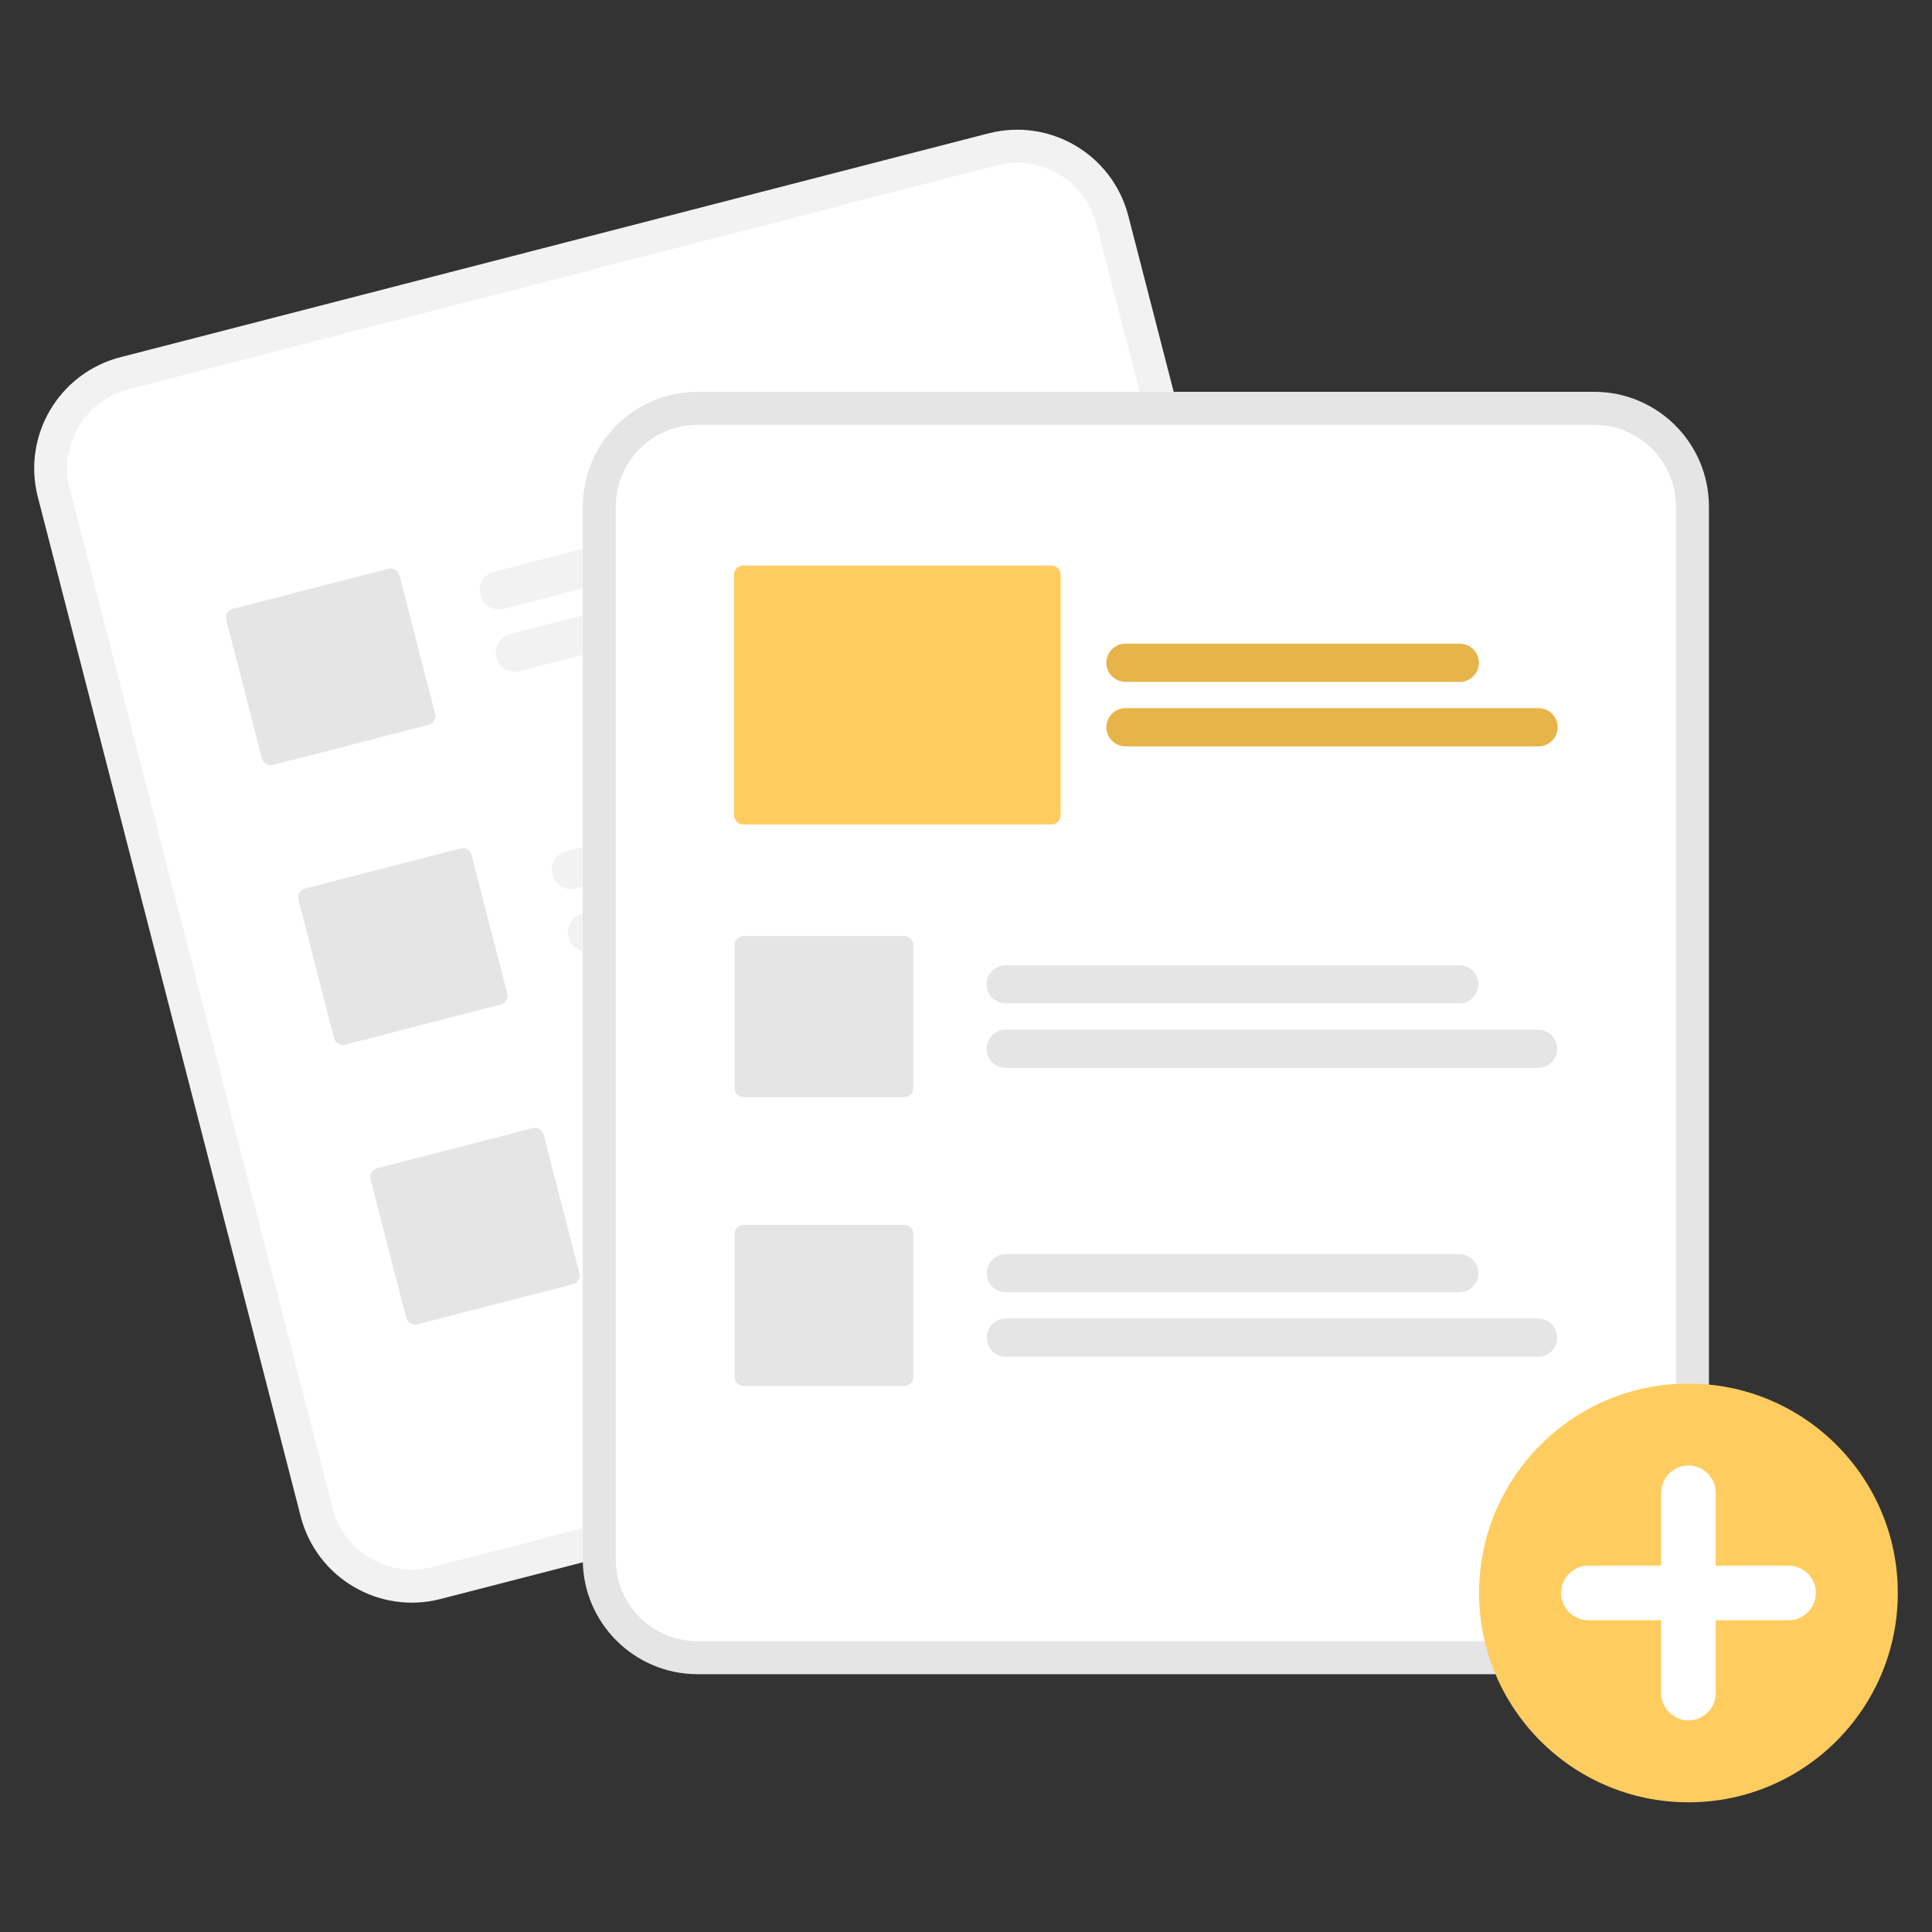 <svg width="70" height="70" viewBox="0 0 70 70" fill="none" xmlns="http://www.w3.org/2000/svg">
<rect x="0" y="0" width="70" height="70" fill="#333333" stroke="none"/>
<g clip-path="url(#clip0_1_156)">
<mask id="mask0_1_156" style="mask-type:luminance" maskUnits="userSpaceOnUse" x="0" y="0" width="70" height="70">
<path d="M70 0H0V70H70V0Z" fill="white"/>
</mask>
<g mask="url(#mask0_1_156)">
<path d="M35.819 4.831L33.622 5.397L6.553 12.378L4.356 12.944C2.135 13.52 0.8 15.784 1.37 18.006L10.897 54.95C11.472 57.17 13.736 58.506 15.958 57.936L15.964 57.934L47.416 49.824L47.421 49.822C49.642 49.247 50.977 46.983 50.407 44.761L40.88 7.817C40.305 5.596 38.041 4.261 35.819 4.831Z" fill="#F2F2F2"/>
<path d="M36.118 5.989L33.515 6.66L7.257 13.432L4.655 14.103C3.073 14.513 2.122 16.125 2.528 17.707L12.055 54.651C12.465 56.232 14.078 57.184 15.66 56.778L15.665 56.776L47.117 48.665L47.123 48.664C48.704 48.254 49.655 46.642 49.249 45.06L39.722 8.116C39.312 6.534 37.7 5.583 36.118 5.989Z" fill="white"/>
<path d="M34.153 17.953L18.242 22.056C17.872 22.151 17.495 21.928 17.4 21.558C17.305 21.188 17.527 20.811 17.897 20.716L33.807 16.613C34.177 16.518 34.554 16.741 34.649 17.111C34.744 17.481 34.522 17.857 34.153 17.953Z" fill="#F2F2F2"/>
<path d="M37.499 19.501L18.825 24.317C18.455 24.413 18.078 24.191 17.982 23.821C17.886 23.451 18.108 23.073 18.478 22.977C18.479 22.977 18.479 22.977 18.48 22.977L37.154 18.161C37.524 18.066 37.901 18.288 37.997 18.659C38.092 19.029 37.87 19.406 37.499 19.501Z" fill="#F2F2F2"/>
<path d="M36.766 28.087L20.855 32.19C20.485 32.286 20.108 32.064 20.012 31.694C19.916 31.324 20.139 30.946 20.508 30.85C20.509 30.85 20.509 30.85 20.51 30.85L36.42 26.747C36.79 26.651 37.168 26.873 37.264 27.243C37.36 27.613 37.138 27.991 36.768 28.087C36.767 28.087 36.766 28.087 36.766 28.087Z" fill="#F2F2F2"/>
<path d="M40.113 29.636L21.439 34.451C21.069 34.547 20.691 34.325 20.596 33.955C20.5 33.585 20.722 33.207 21.092 33.112C21.092 33.111 21.093 33.111 21.093 33.111L39.768 28.296C40.138 28.2 40.515 28.423 40.611 28.793C40.706 29.163 40.483 29.54 40.113 29.636Z" fill="#F2F2F2"/>
<path d="M39.379 38.221L23.469 42.324C23.098 42.419 22.721 42.196 22.627 41.825C22.532 41.456 22.754 41.08 23.123 40.984L39.034 36.881C39.404 36.786 39.781 37.008 39.876 37.378C39.972 37.748 39.749 38.126 39.379 38.221Z" fill="#F2F2F2"/>
<path d="M42.727 39.77L24.052 44.586C23.682 44.682 23.305 44.46 23.209 44.09C23.112 43.72 23.334 43.342 23.704 43.246C23.705 43.246 23.706 43.246 23.707 43.246L42.381 38.43C42.751 38.334 43.128 38.557 43.224 38.927C43.319 39.297 43.097 39.674 42.727 39.77Z" fill="#F2F2F2"/>
<path d="M15.526 26.263L9.895 27.715C9.718 27.76 9.537 27.654 9.491 27.476L8.199 22.464C8.153 22.287 8.26 22.106 8.437 22.06L14.068 20.608C14.245 20.563 14.426 20.669 14.472 20.847L15.764 25.859C15.81 26.036 15.703 26.217 15.526 26.263Z" fill="#E5E5E5"/>
<path d="M18.139 36.397L12.508 37.849C12.331 37.895 12.15 37.788 12.104 37.611L10.812 32.599C10.766 32.421 10.873 32.24 11.05 32.194L16.681 30.742C16.858 30.697 17.039 30.804 17.085 30.981L18.378 35.993C18.423 36.17 18.316 36.351 18.139 36.397Z" fill="#E5E5E5"/>
<path d="M20.753 46.531L15.122 47.983C14.945 48.029 14.764 47.922 14.718 47.745L13.426 42.733C13.38 42.556 13.487 42.375 13.664 42.329L19.295 40.877C19.472 40.831 19.653 40.938 19.699 41.115L20.991 46.127C21.037 46.305 20.93 46.485 20.753 46.531Z" fill="#E5E5E5"/>
<path d="M57.763 14.196H25.27C22.977 14.198 21.118 16.057 21.115 18.351V56.504C21.118 58.797 22.977 60.656 25.27 60.659H57.763C60.056 60.656 61.915 58.797 61.918 56.504V18.351C61.915 16.057 60.056 14.198 57.763 14.196Z" fill="#E5E5E5"/>
<path d="M57.763 15.392H25.271C23.637 15.394 22.313 16.718 22.311 18.351V56.504C22.313 58.137 23.637 59.461 25.271 59.463H57.763C59.396 59.461 60.72 58.137 60.722 56.504V18.351C60.72 16.718 59.396 15.394 57.763 15.392Z" fill="white"/>
<path d="M52.872 36.356H36.441C36.059 36.357 35.749 36.047 35.748 35.665C35.748 35.283 36.057 34.973 36.44 34.973C36.44 34.973 36.441 34.973 36.441 34.973H52.872C53.255 34.973 53.564 35.283 53.563 35.665C53.563 36.047 53.254 36.356 52.872 36.356Z" fill="#E5E5E5"/>
<path d="M55.727 38.692H36.441C36.059 38.693 35.749 38.383 35.748 38.001C35.748 37.619 36.057 37.309 36.44 37.308C36.44 37.308 36.441 37.308 36.441 37.308H55.727C56.109 37.308 56.419 37.618 56.419 38C56.419 38.382 56.109 38.692 55.727 38.692Z" fill="#E5E5E5"/>
<path d="M52.873 46.823H36.441C36.059 46.823 35.749 46.513 35.749 46.131C35.749 45.749 36.059 45.439 36.441 45.439H52.873C53.255 45.439 53.565 45.749 53.565 46.131C53.565 46.513 53.255 46.823 52.873 46.823Z" fill="#E5E5E5"/>
<path d="M55.727 49.158H36.441C36.059 49.158 35.749 48.848 35.749 48.466C35.749 48.084 36.059 47.774 36.441 47.774H55.727C56.109 47.774 56.419 48.084 56.419 48.466C56.419 48.848 56.109 49.158 55.727 49.158Z" fill="#E5E5E5"/>
<path d="M32.761 39.752H26.946C26.763 39.752 26.614 39.603 26.614 39.42V34.244C26.614 34.061 26.763 33.913 26.946 33.913H32.761C32.944 33.913 33.092 34.061 33.093 34.244V39.42C33.092 39.603 32.944 39.752 32.761 39.752Z" fill="#E5E5E5"/>
<path d="M32.761 50.218H26.946C26.763 50.218 26.614 50.069 26.614 49.886V44.71C26.614 44.527 26.763 44.379 26.946 44.378H32.761C32.944 44.379 33.092 44.527 33.093 44.71V49.886C33.092 50.069 32.944 50.218 32.761 50.218Z" fill="#E5E5E5"/>
<path d="M52.891 24.706H40.777C40.395 24.706 40.085 24.396 40.085 24.014C40.085 23.632 40.395 23.322 40.777 23.322H52.891C53.273 23.322 53.583 23.632 53.583 24.014C53.583 24.396 53.273 24.706 52.891 24.706Z" fill="#E7B449"/>
<path d="M55.745 27.042H40.777C40.395 27.042 40.085 26.732 40.085 26.35C40.085 25.968 40.395 25.658 40.777 25.658H55.745C56.127 25.658 56.437 25.968 56.437 26.35C56.437 26.732 56.127 27.042 55.745 27.042Z" fill="#E7B449"/>
<path d="M38.096 29.872H26.928C26.745 29.872 26.596 29.723 26.596 29.54V20.824C26.596 20.641 26.745 20.492 26.928 20.492H38.096C38.279 20.492 38.428 20.641 38.428 20.824V29.54C38.428 29.723 38.279 29.872 38.096 29.872Z" fill="#FFCC60"/>
<path d="M61.176 50.13C65.365 50.13 68.761 53.526 68.761 57.716C68.761 61.905 65.365 65.301 61.176 65.301C56.987 65.301 53.591 61.905 53.591 57.716C53.591 53.526 56.987 50.13 61.176 50.13Z" fill="#FFCC60"/>
<path d="M64.804 56.726H62.165V54.088C62.164 53.541 61.721 53.099 61.175 53.1C60.629 53.1 60.187 53.542 60.187 54.088V56.726H57.548C57.002 56.727 56.559 57.17 56.56 57.717C56.561 58.262 57.003 58.704 57.548 58.705H60.187V61.343C60.186 61.889 60.628 62.333 61.175 62.334C61.721 62.334 62.164 61.892 62.165 61.346C62.165 61.345 62.165 61.344 62.165 61.343V58.705H64.804C65.35 58.704 65.792 58.261 65.792 57.714C65.791 57.169 65.349 56.727 64.804 56.726Z" fill="white"/>
</g>
</g>
<defs>
<clipPath id="clip0_1_156">
<rect width="70" height="70" fill="white"/>
</clipPath>
</defs>
</svg>
